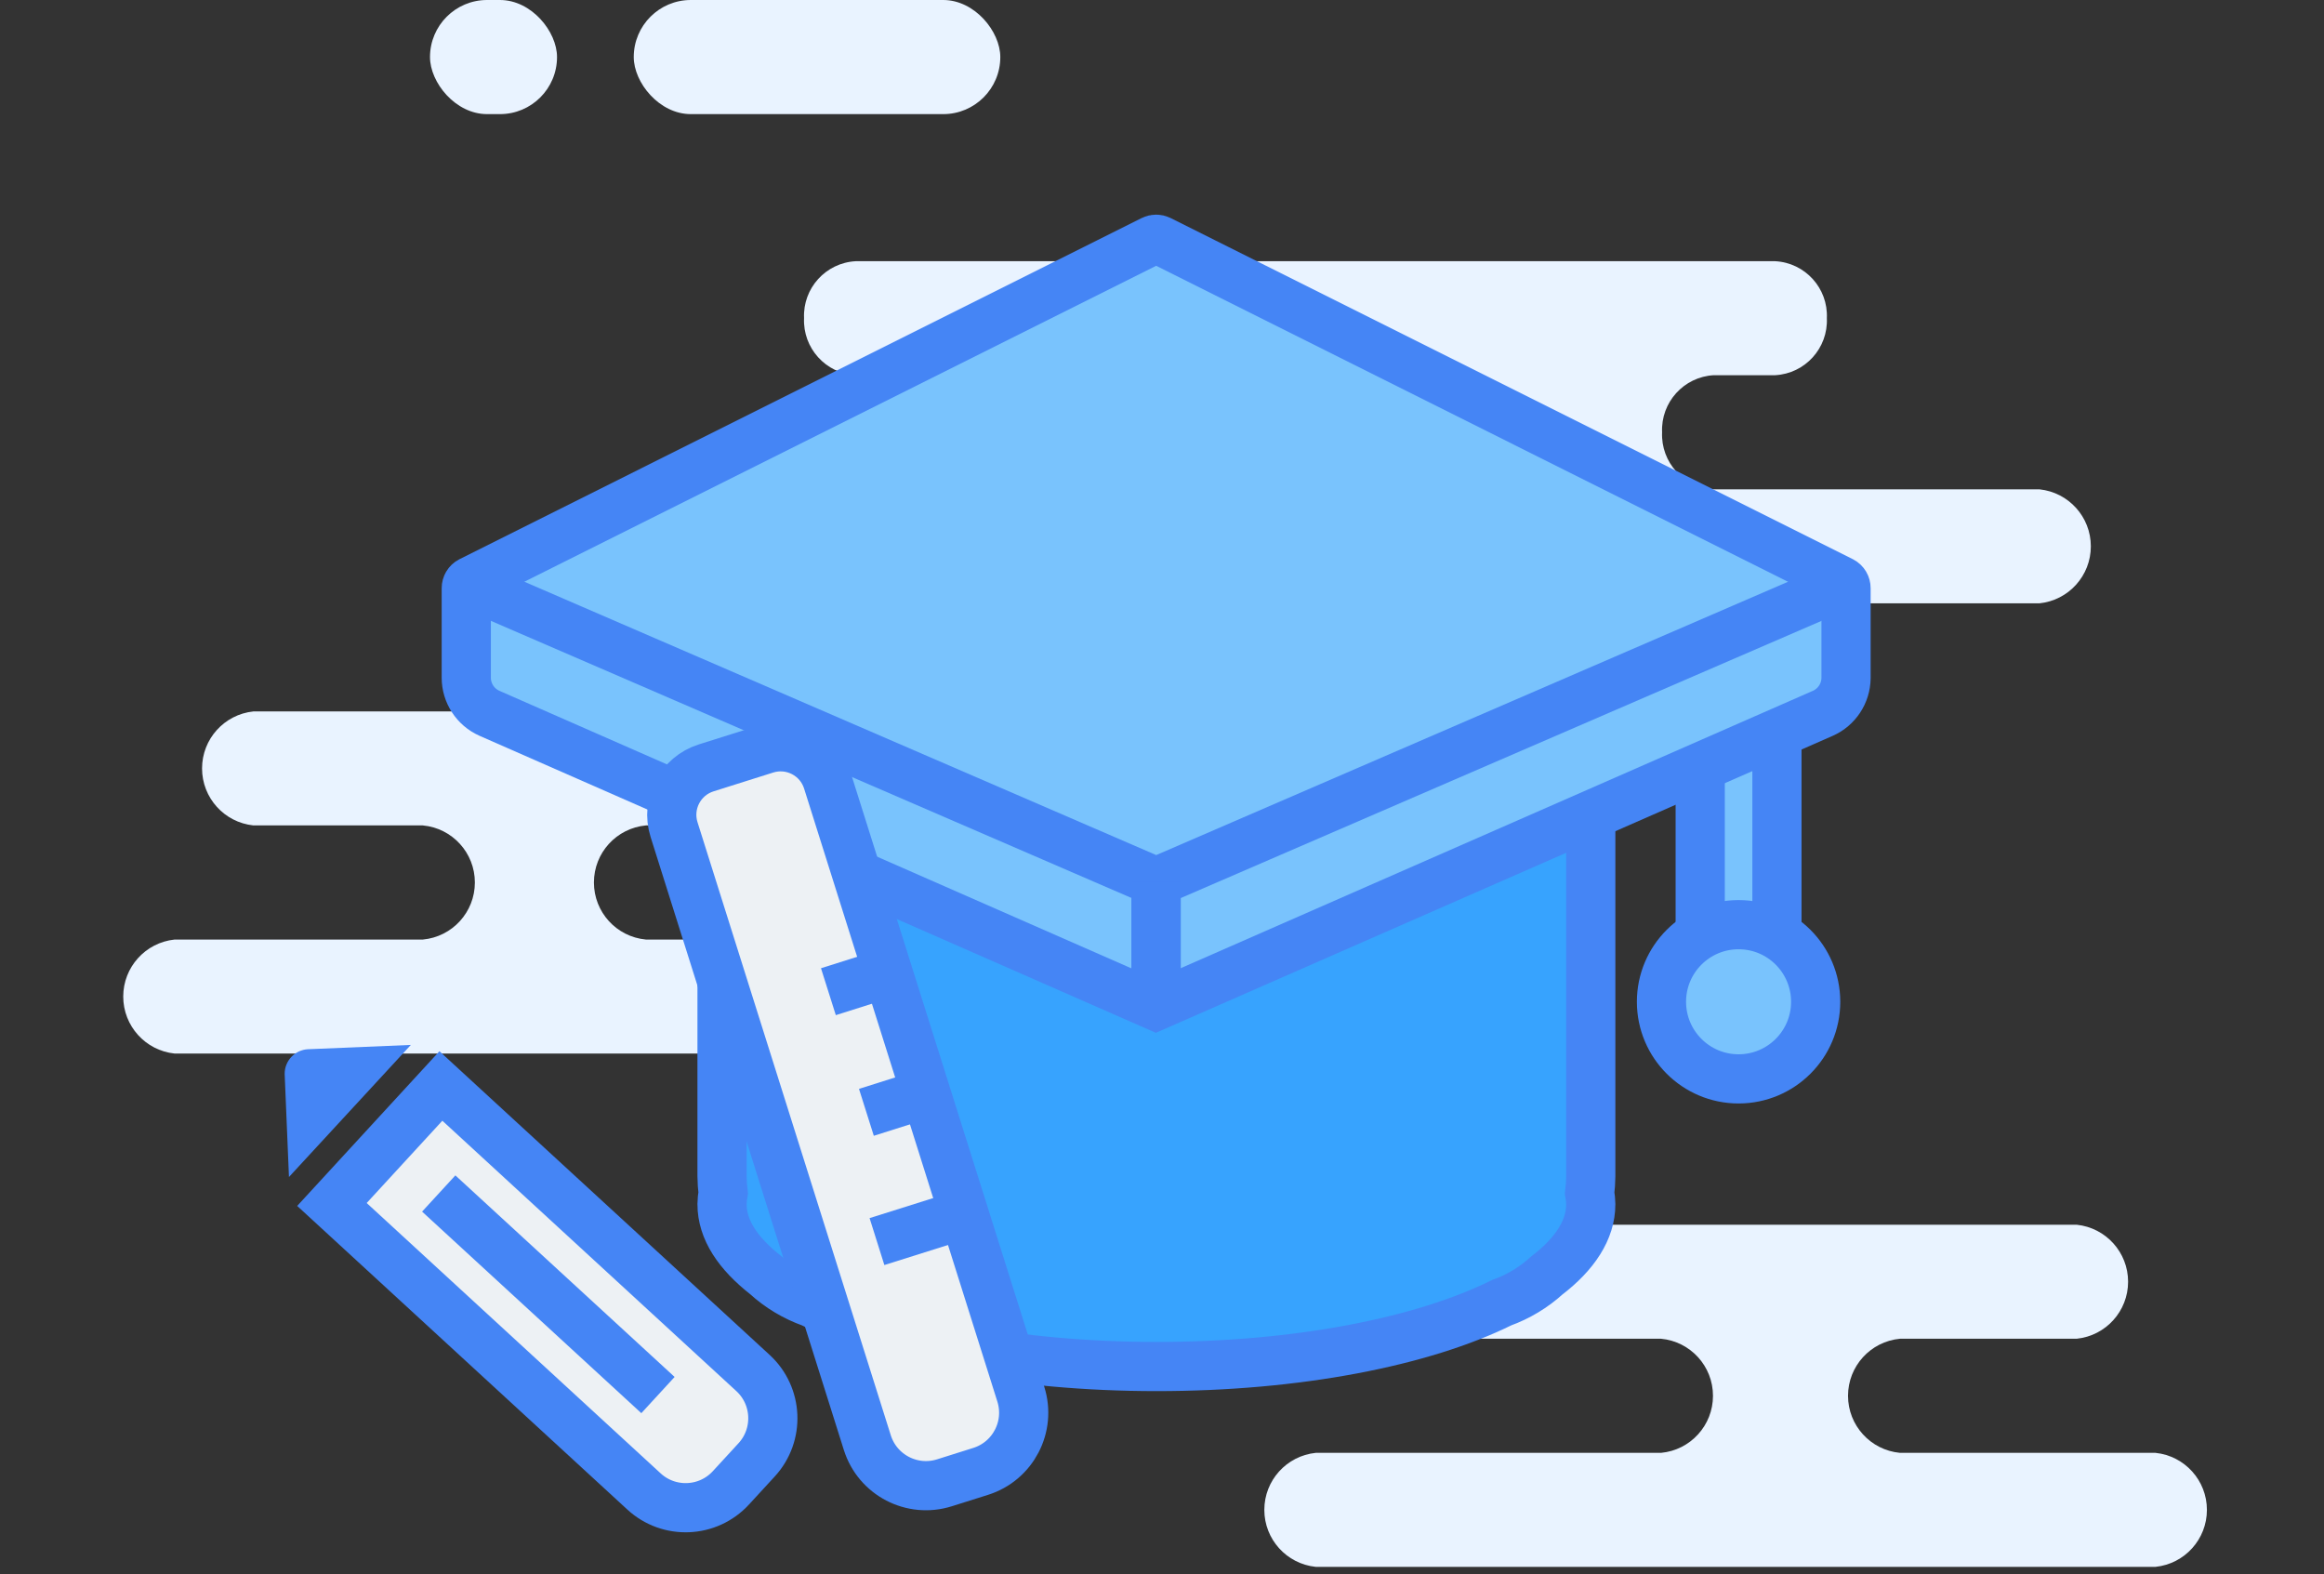 <?xml version="1.0" encoding="UTF-8"?>
<svg width="189px" height="128px" viewBox="0 0 189 128" version="1.1" xmlns="http://www.w3.org/2000/svg" xmlns:xlink="http://www.w3.org/1999/xlink">
    <rect x="0" y="0" width="189" height="128" fill="#333333" stroke="none"/>
    <!-- Generator: Sketch 52.6 (67491) - http://www.bohemiancoding.com/sketch -->
    <title>学术研究项目</title>
    <desc>Created with Sketch.</desc>
    <g id="学术研究项目" stroke="none" stroke-width="1" fill="none" fill-rule="evenodd">
        <g id="资源-1" transform="translate(10, 0)">
            <rect id="矩形" fill="#E9F3FF" x="24.97" y="0" width="10.33" height="9.28" rx="4.64"></rect>
            <rect id="矩形" fill="#E9F3FF" x="41.54" y="0" width="29.81" height="9.28" rx="4.64"></rect>
            <path d="M155.89,39.79 L129.37,39.79 C126.935,39.655 125.062,37.586 125.17,35.15 C125.062,32.714 126.935,30.645 129.37,30.51 L134.37,30.51 C136.805,30.375 138.678,28.306 138.57,25.87 C138.678,23.436 136.803,21.369 134.37,21.24 L59.59,21.24 C57.157,21.369 55.282,23.436 55.39,25.87 C55.282,28.306 57.155,30.375 59.59,30.51 L107.16,30.51 C109.595,30.645 111.468,32.714 111.36,35.15 C111.468,37.586 109.595,39.655 107.16,39.79 L91,39.79 C88.626,40.037 86.822,42.038 86.822,44.425 C86.822,46.812 88.626,48.813 91,49.06 L155.86,49.06 C158.234,48.813 160.038,46.812 160.038,44.425 C160.038,42.038 158.234,40.037 155.86,39.79 L155.89,39.79 Z" id="路径" fill="#E9F3FF"></path>
            <path d="M78.88,57.85 L10.61,57.85 C8.236,58.097 6.432,60.098 6.432,62.485 C6.432,64.872 8.236,66.873 10.61,67.12 L24.39,67.12 C26.786,67.343 28.619,69.353 28.619,71.76 C28.619,74.167 26.786,76.177 24.39,76.4 L4.2,76.4 C1.826,76.647 0.022,78.648 0.022,81.035 C0.022,83.422 1.826,85.423 4.2,85.67 L72.48,85.67 C74.854,85.423 76.658,83.422 76.658,81.035 C76.658,78.648 74.854,76.647 72.48,76.4 L42.53,76.4 C40.134,76.177 38.301,74.167 38.301,71.76 C38.301,69.353 40.134,67.343 42.53,67.12 L78.88,67.12 C81.254,66.873 83.058,64.872 83.058,62.485 C83.058,60.098 81.254,58.097 78.88,57.85 Z" id="路径" fill="#E9F3FF"></path>
            <path d="M165.3,118.14 L144.52,118.14 C142.124,117.917 140.291,115.907 140.291,113.5 C140.291,111.093 142.124,109.083 144.52,108.86 L158.89,108.86 C161.264,108.613 163.068,106.612 163.068,104.225 C163.068,101.838 161.264,99.837 158.89,99.59 L90.61,99.59 C88.236,99.837 86.432,101.838 86.432,104.225 C86.432,106.612 88.236,108.613 90.61,108.86 L125.08,108.86 C127.476,109.083 129.309,111.093 129.309,113.5 C129.309,115.907 127.476,117.917 125.08,118.14 L97,118.14 C94.626,118.387 92.822,120.388 92.822,122.775 C92.822,125.162 94.626,127.163 97,127.41 L165.3,127.41 C167.674,127.163 169.478,125.162 169.478,122.775 C169.478,120.388 167.674,118.387 165.3,118.14 Z" id="路径" fill="#E9F3FF"></path>
            <rect id="矩形" stroke="#4585F5" stroke-width="4" fill="#79C3FD" x="128.27" y="57.84" width="6.24" height="23.62" rx="3.12"></rect>
            <circle id="椭圆形" stroke="#4585F5" stroke-width="4" fill="#79C3FD" cx="131.39" cy="81.46" r="6.27"></circle>
            <path d="M48.72,66.29 L48.72,95.65 C48.725,96.101 48.755,96.552 48.81,97 C48.755,97.304 48.725,97.611 48.72,97.92 C48.72,99.99 50.01,101.92 52.3,103.71 C53.373,104.69 54.631,105.444 56,105.93 C62.45,109.09 72.62,111.12 84.06,111.12 C95.5,111.12 105.67,109.12 112.12,105.93 C113.476,105.441 114.723,104.69 115.79,103.72 C118.08,101.97 119.37,100 119.37,97.93 C119.365,97.621 119.335,97.314 119.28,97.01 C119.335,96.559 119.365,96.105 119.37,95.65 L119.37,66.29" id="路径" stroke="#4585F5" stroke-width="4" fill="#37A3FE"></path>
            <path d="M84.31,19.52 L139.79,47.26 C140.001,47.372 140.132,47.591 140.13,47.83 L140.13,55.15 C140.112,56.385 139.378,57.497 138.25,58 L84,81.8 L29.8,58 C28.658,57.491 27.922,56.36 27.92,55.11 L27.92,47.83 C27.918,47.591 28.049,47.372 28.26,47.26 L83.74,19.52 C83.92,19.431 84.13,19.431 84.31,19.52 Z" id="路径" stroke="#4585F5" stroke-width="4" fill="#79C3FD"></path>
            <polyline id="路径" stroke="#4585F5" stroke-width="4" fill="#79C3FD" points="140.14 47.44 84.03 71.71 84.03 71.71 27.92 47.44"></polyline>
            <path d="M84.02,71.71 L84.02,81.8" id="路径" stroke="#4585F5" stroke-width="4" fill="#6CBAFE"></path>
            <path d="M84.02,71.71 L84.02,81.8" id="路径" stroke="#4585F5" stroke-width="4" fill="#6CBAFE"></path>
            <path d="M34.411,86.746 L37.501,86.746 C40.262,86.746 42.501,88.984 42.501,91.746 L42.501,126.226 L29.411,126.226 L29.411,91.746 C29.411,88.984 31.65,86.746 34.411,86.746 Z" id="路径" stroke="#4585F5" stroke-width="4" fill="#EDF1F4" transform="translate(35.956, 106.486) rotate(132.6) translate(-35.956, -106.486) "></path>
            <path d="M13.5,95.71 L13.15,87.32 C13.148,86.264 13.966,85.389 15.02,85.32 L23.41,84.97" id="路径" fill="#4585F5"></path>
            <path d="M25.68,97.05 L43.51,113.44" id="路径" stroke="#4585F5" stroke-width="4" fill="#EDF1F4"></path>
            <path d="M57.524,60.258 L60.614,60.258 C63.375,60.258 65.614,62.496 65.614,65.258 L65.614,117.528 C65.614,119.737 63.823,121.528 61.614,121.528 L56.524,121.528 C54.315,121.528 52.524,119.737 52.524,117.528 L52.524,65.258 C52.524,62.496 54.763,60.258 57.524,60.258 Z" id="路径" stroke="#4585F5" stroke-width="4" fill="#EDF1F4" transform="translate(59.069, 90.893) rotate(162.5) translate(-59.069, -90.893) "></path>
            <path d="M62.21,79.11 L57.37,80.64" id="路径" stroke="#4585F5" stroke-width="4" fill="#EDF1F4"></path>
            <path d="M65.3,88.92 L60.46,90.45" id="路径" stroke="#4585F5" stroke-width="4" fill="#EDF1F4"></path>
            <path d="M68.4,98.73 L61.32,100.96" id="路径" stroke="#4585F5" stroke-width="4" fill="#EDF1F4"></path>
        </g>
    </g>
</svg>